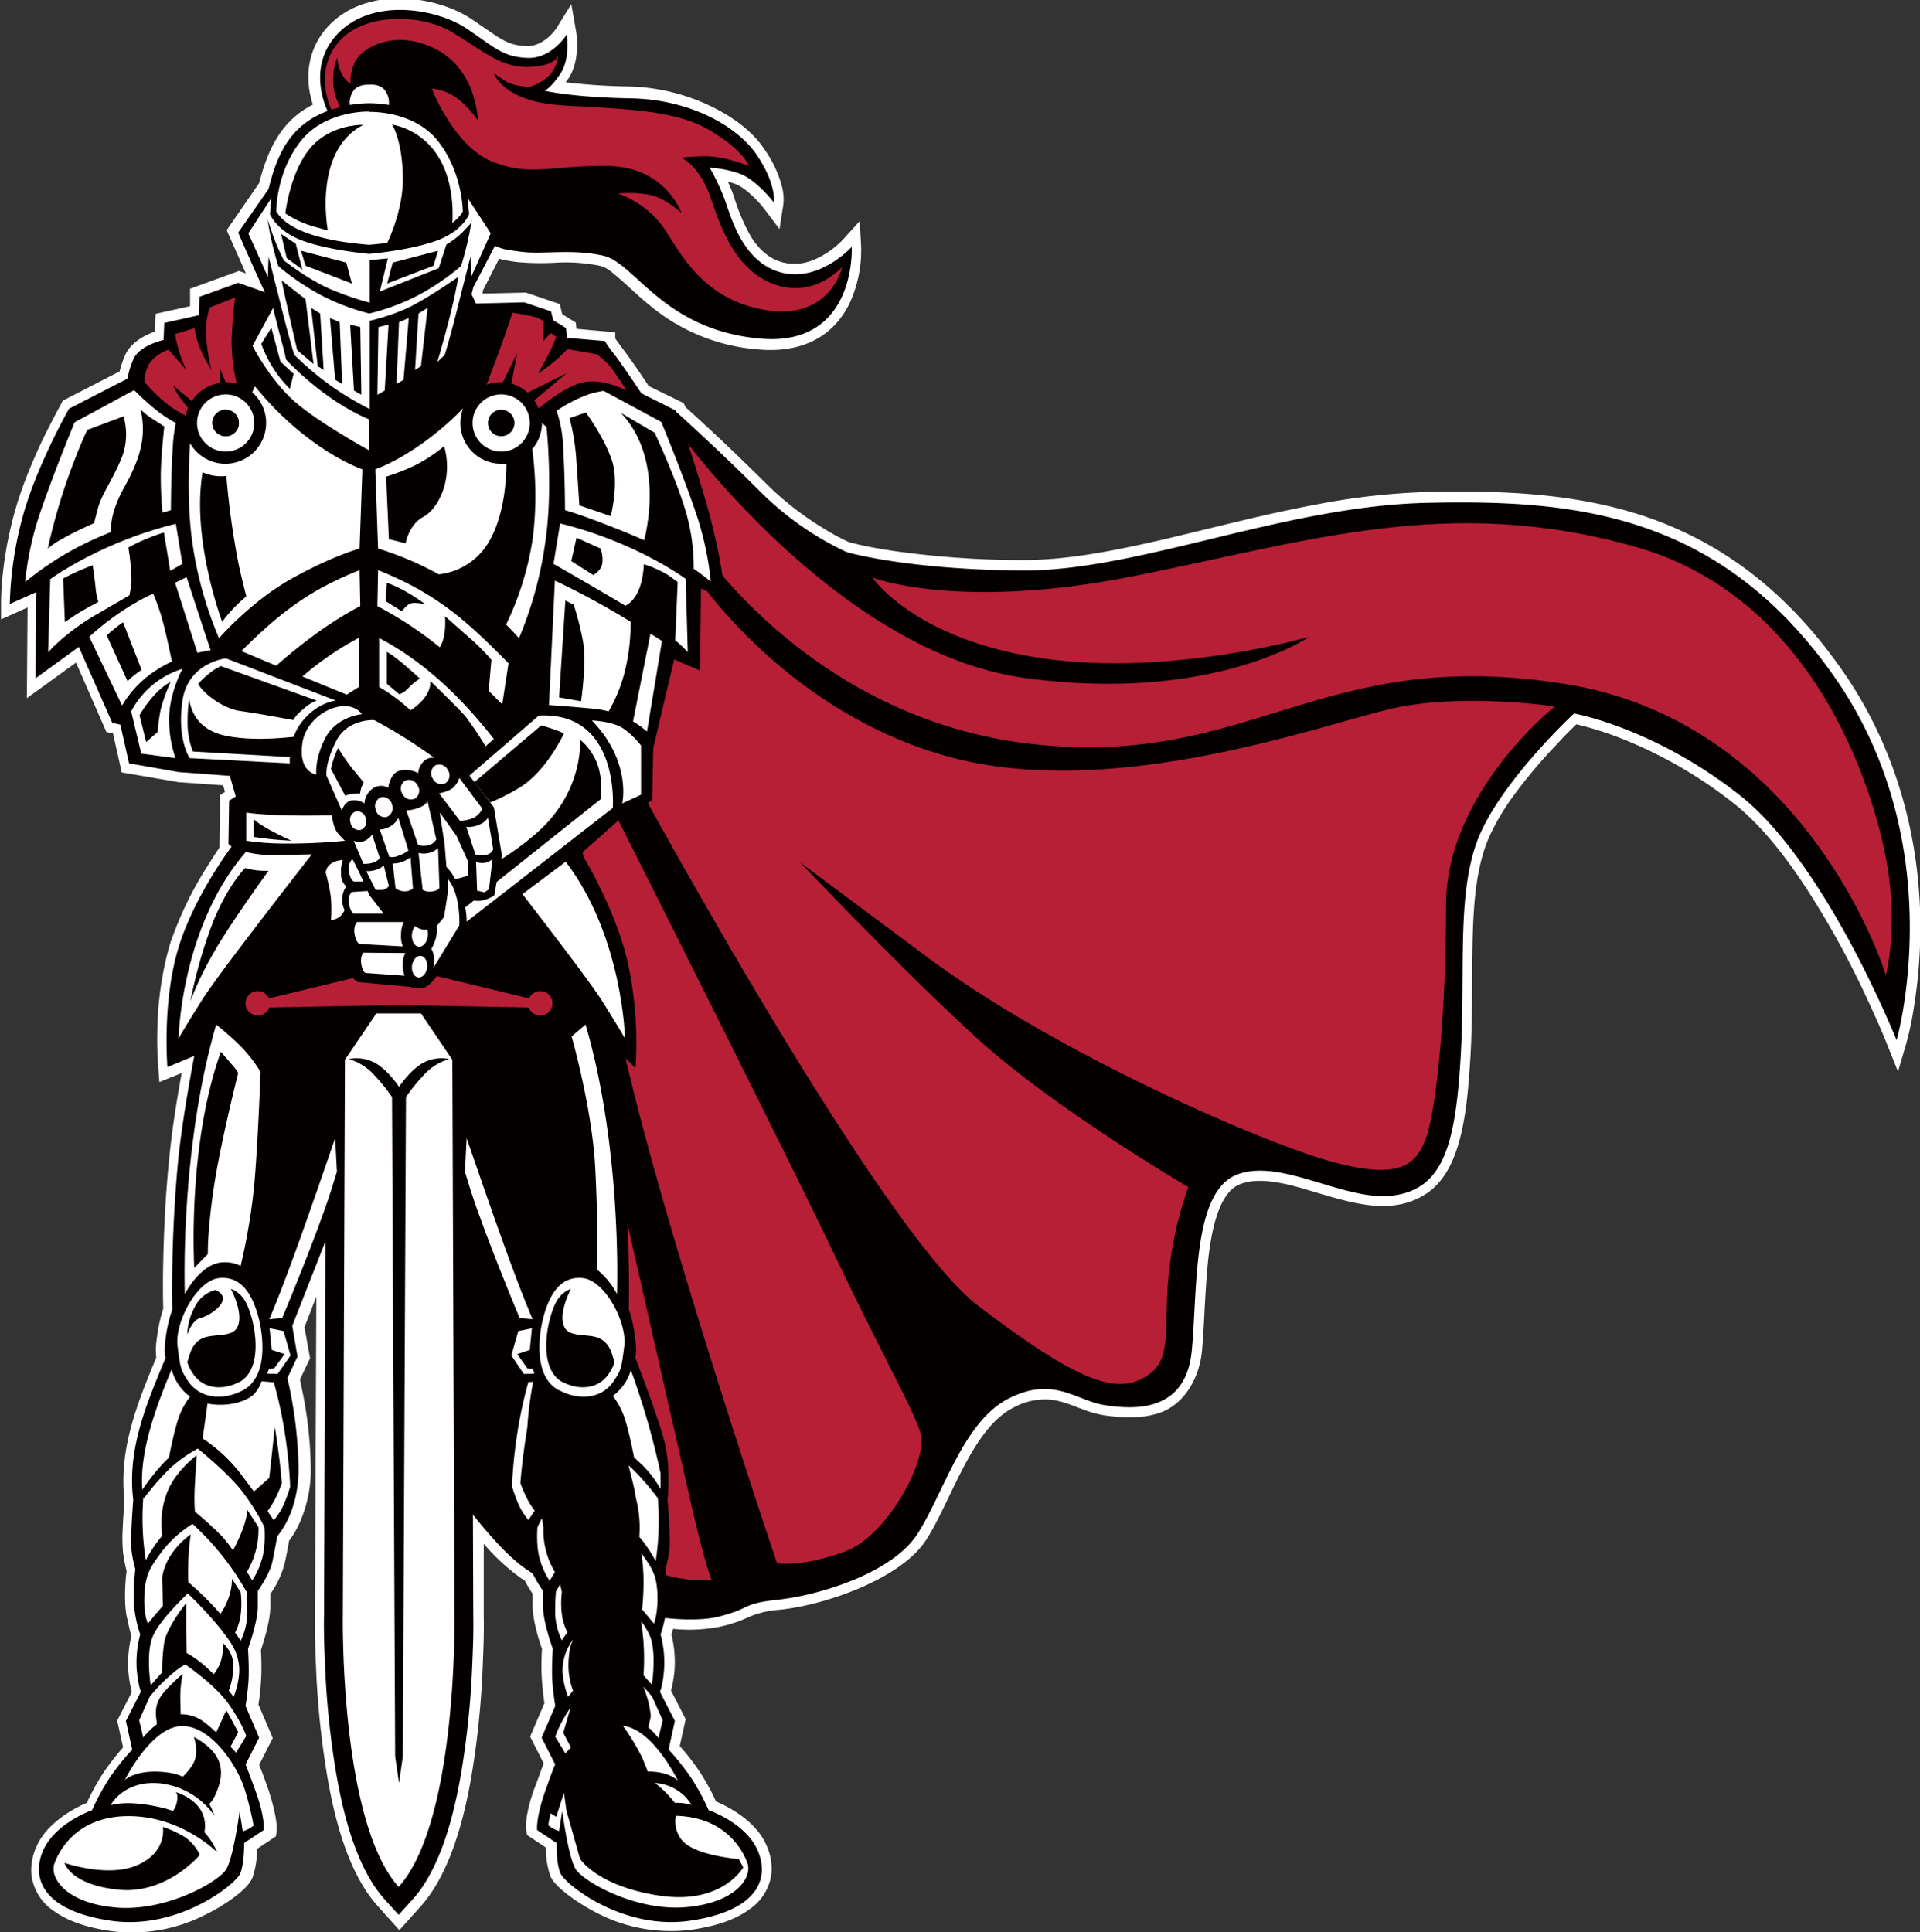 <svg id="Layer_1" data-name="Layer 1" xmlns="http://www.w3.org/2000/svg" viewBox="0 0 550.5 554.1"><rect x="0" y="0" width="550.5" height="554.1" fill="#333333" stroke="none"/><title>Knight246_3c</title><path d="M-137-192.8l12.5-.3,9.7,3.3.7,2.9,3.9,2.4.2,1.8,11.1,1v1.8l2.2,3c2.6,3.4,5,7,7.4,10.6l10,4.9.4.8.2.4c7.9,7.1,15.6,14.5,23.1,21.9a87.4,87.4,0,0,0,16.4,12.8,62.2,62.2,0,0,0,7.4,4l2.9.7c3,.7,6.1,1.2,9.2,1.7a263.9,263.9,0,0,0,37.1,2.7c13.3.1,27.2-2.8,40-5.7,15-3.5,29.9-7.5,45.1-10.3a195.9,195.9,0,0,1,31.1-3.5c21.1-.5,42.3.2,62.5,6.9,24.4,8.2,42.7,23.8,57.2,44.8S275-38.2,275.3-12.6a145.2,145.2,0,0,1-1.9,24.8,88.9,88.9,0,0,1-2.1,9.9l-2.4,8.2-3.2-8c-2-5-4.3-10-6.6-14.9a251.9,251.9,0,0,0-17.1-30.6c-5.5-8.3-12.4-17.3-20.3-23.5a127.8,127.8,0,0,0-32.3-18.6,98.6,98.6,0,0,0-10.3-3.4l-2.4-.6c-1.9,1.8-3.7,3.6-5.4,5.5a144.3,144.3,0,0,0-12.8,15.2,69,69,0,0,0-6.6,11.1c-3.8,8.3-4.6,18.6-4.9,27.6-.4,12,0,24-.7,36-.5,7.8-1.1,16.5-3.2,24.1-1.5,5.5-4,11-8.6,14.5a20.9,20.9,0,0,1-9.8,3.9c-7.1,1-15-1.4-21.8-3.4s-16.2-5.2-22.7-2.6l-1.2.6c-6.9,4.4-8,21-8.5,28.3s-.6,12.8-1.2,19.1S65.2,125.1,57.6,128c-5.1,1.9-10.8,1.6-16.1.9a30.4,30.4,0,0,1-6.2-1.7c-3-1.1-5.9-2.4-9.1-2.8a18.7,18.7,0,0,0-11,2.3c-12,6.1-17.9,27.2-25.1,38.1s-28.5,18.4-41.7,19.8a27.3,27.3,0,0,0-8.3,1.8l-3,1.3a45.6,45.6,0,0,1-5.6,1.7,45.2,45.2,0,0,1-13.8.7l-.3,1-.2.6a32.6,32.6,0,0,1,.9,10.2,34.8,34.8,0,0,1-1,5.9l4.2,8.2-1.7,7.7a69.5,69.5,0,0,1,5.6,7.2,63.1,63.1,0,0,1,4.8,8.7,35.8,35.8,0,0,1,5.2,2.7c4,2.5,7.6,5.8,9.4,10.2a16.1,16.1,0,0,1,1.3,7.6,14.5,14.5,0,0,1-6.3,10.4c-4.7,3.5-11.1,5.1-16.8,5.9a46,46,0,0,1-27.1-4.9c-3.5-1.8-11.6-6.7-13.2-10.5a25.3,25.3,0,0,1-1.3-8.2l-5.4-3.6-.2-1.3c-.5-3.4,1.3-9.4,2.5-12.5s1.6-4.5,2.5-6.7l-3.9-7.7,4.1-9.6a78.1,78.1,0,0,1-.8-8,70.6,70.6,0,0,1,.1-7.6c-1.3-3.6-2.7-8.8-2.7-12.5V180a35,35,0,0,1-2.2-3.7l-1.2-.8a59.6,59.6,0,0,1-10.6-9.8v20.8c.1,4.8-.1,9.6-.3,14.4a250.3,250.3,0,0,1-3.1,30.7c-2.1,12.5-6.1,28.5-14.7,38.1l-6.1,6.8-6.1-6.8c-8.7-9.6-12.6-25.6-14.7-38.1a250.1,250.1,0,0,1-3.1-30.7c-.2-4.8-.4-9.5-.3-14.3l.4-91.8-3.4,8.8,1.6,8.9-2.9,6.1c.5,2.3,1,4.7,1.4,7a117.4,117.4,0,0,1,1.7,18,37.3,37.3,0,0,1-3.2,16.1,26.4,26.4,0,0,1-3,5.1c-.4,2.2-.8,4.4-1.3,6.6a26.9,26.9,0,0,1-4.1,8.7v3.6c0,3.7-1.5,8.8-2.7,12.5a70.7,70.7,0,0,1,.1,7.6,78.1,78.1,0,0,1-.8,8l4.1,9.6-3.9,7.7c.9,2.2,1.7,4.4,2.5,6.7s2.9,9.1,2.5,12.5l-.2,1.3-5.4,3.6a25.3,25.3,0,0,1-1.3,8.2c-1.5,3.9-9.6,8.8-13.2,10.5a46,46,0,0,1-27.1,4.9c-5.7-.8-12.1-2.4-16.8-5.9a14.5,14.5,0,0,1-6.3-10.4,16.1,16.1,0,0,1,1.3-7.6c1.8-4.4,5.5-7.7,9.4-10.2a35.8,35.8,0,0,1,5.2-2.7,63.2,63.2,0,0,1,4.8-8.7,69.4,69.4,0,0,1,5.6-7.2l-1.7-7.7,4.2-8.2a34.8,34.8,0,0,1-1-5.9,32.7,32.7,0,0,1,.9-10.2l-.2-.6c-.5-1.7-.8-3.4-1.2-5.1-.7-3.7-.5-9,0-12.9a42.1,42.1,0,0,1-1-5.2,44.3,44.3,0,0,1-.1-7.3c.1-2.5.3-5.1.5-7.6-1.7-14.8,3.6-27.8,9.1-41.1a21.1,21.1,0,0,1,.2-5.7,43.8,43.8,0,0,1,1.8-8.3c-.1-4.4-.1-8.9,0-13.3.2-9.9.7-19.8,1.7-29.6.8-8.3,2.1-16.5,3.6-24.7l-6.4,2.6-.3-4a99.9,99.9,0,0,1-.3-10.2,97.7,97.7,0,0,1,2.6-21.5l.7-2.7q.5-1.8,1.2-3.6a102.7,102.7,0,0,1,9.3-19c1.3-2,2.6-4.2,4-6.2l.2-15.1,1.4-.9-.5-1.9-12.8-.9-16.3-2.8-2.5-11.2-1.9-.4-8.7-19.9-14.1,10.2.2-26-7.6,3.4v-4.5a81.7,81.7,0,0,1,.5-8.5,107.4,107.4,0,0,1,3.8-19.1c.5-1.8,1.1-3.5,1.7-5.3a159.1,159.1,0,0,1,7.3-16.9c1.3-2.5,2.6-5.1,4-7.6l.4-.8,16.3-8.4a28,28,0,0,1,1.6-4.7c1.4-3.2,5-5.5,8.5-6.7l.2-5.1,9.9-2.2v-5l14-5.1,2,.7-4.8-10.8-.7-1.6,9.3-13.5c2.5-9.8,6.4-17.9,15.4-22.5-2.6-8-1.4-16.6,4.9-23a24,24,0,0,1,8.6-5.5,30.8,30.8,0,0,1,9.4-1.9c7.4-.4,16.3,1.7,22.5,5.8l6.6,4.5a23.3,23.3,0,0,0,4.3,2.4,15.2,15.2,0,0,0,5,.9c3.4.2,6.8-2.5,8.6-5.2l4.2-6.8,1.4,7.9c.7,4.2.2,9.8-2.2,13.4l-.8,1.1a176.6,176.6,0,0,0,18.4,1.2A57.3,57.3,0,0,1-71-246.3c5.7,2.8,11.5,6.9,15,12.3A32.8,32.8,0,0,1-51-223.1a14.4,14.4,0,0,1,.3,4.7l-1.1,7.1-4.3-5.7c-1.9-2.5-5.8-6.5-8.8-7.4l-1.7-.5c.7,1.6,1.4,3.2,1.9,4.8a55.7,55.7,0,0,0,4.5,10.6c2.2,3.7,5.3,6.8,9.6,7.8s8.1-.2,11.6-2.3a25.3,25.3,0,0,0,5.3-4.2l4.9-5.4.4,7.3a36.5,36.5,0,0,1-3,15.6c-5,11-15,15-26.6,13.9a54.9,54.9,0,0,1-31.2-12.8c-3-2.4-5.7-5.1-8.6-7.6s-3.7-3.1-5.6-3.6a50.2,50.2,0,0,0-12-.9,76.4,76.4,0,0,1-11.1-.1,39.4,39.4,0,0,1-5.7-1l-4.7,9.2v.6Z" transform="translate(275.3 277)" style="fill:#fff;fill-rule:evenodd"/><path d="M-177.6,98.8s34,61.2,53.2,74.2,45.2,16.1,55.1,13.6,6.2-3.7,17.3-4.9,32.2-7.4,39.6-18.6S.7,130.8,13.8,124.1s19.2.6,28,1.9,22.9,1.7,24.6-15.6.1-45.4,12.8-50.5,31.2,7.9,45.2,5.9S142,51.6,143.5,26s-1.5-48.6,5.9-64.6S176-72.4,176-72.4s22.9,4,47.6,23.5,44.9,70.2,44.9,70.2S284.4-34.2,251-82.4s-76.1-51.3-117.2-50.4S50.9-113.1,17.5-113.4s-50.1-5.3-50.1-5.3a87.6,87.6,0,0,1-24.9-17.5c-12.1-12.1-23.8-22.6-23.8-22.6l-41.8,12.4-4,65-42.2,70.5Z" transform="translate(275.3 277)" style="fill:#050000;fill-rule:evenodd"/><path d="M-80.9-153.4S-35.4-90,18.4-82.6s81.7-11.8,81.7-11.8S60.5-82.9,23.7-88.2s-48.9-23.2-48.9-23.2,24.4,9.6,74.5-.3,90.5-23.7,144.3-8.5S263.2-45.9,266-27.7s-.6,30.3-.6,30.3-22-72.4-92.2-83.5S83.8-56.8,21-63.6s-95.3-56.3-95.3-56.3Z" transform="translate(275.3 277)" style="fill:#b71f36;fill-rule:evenodd"/><path d="M-76.7-113.1S-51.3-73.5-4-60.2s107.6-9,127.8-13.6,46.7-.6,46.7-.6-31.2,24.7-31.2,56.9-2.9,58.9-5.7,66.7-7.4,12.4-27.5,6.8S27.1,24.7-9.4-2.5L-45.9-29.7S-17.2.6,4.8,20.7,65.4,63.4,65.4,63.4a107.5,107.5,0,0,0-5.9,28.5c-.9,15.5.9,22-7.1,26.3S33.9,119.4,5.1,97.4-95.7-57.9-95.7-57.9l-8.4,4S-50.6,52.3-36,82.9s22.6,44.2,24.7,51.3-9.3,29.1-21.7,33.7-19.5,3.4-19.5,3.4S-81.8,84.7-94.5,32.5s-16.7-84.1-16.7-84.1l-6.5,27.2s37.1,163.6,40.8,179.7,5.6,20.7,5.6,20.7-7.1,1.2-17.6-2.8a45.6,45.6,0,0,1-16.7-11.1l-7.7-80.7L-145.8-35.9s42.2-67.9,69.1-77.2" transform="translate(275.3 277)" style="fill:#b71f36;fill-rule:evenodd"/><path d="M-183.2-187.5l-23.8-8.4-11.1,4-.2,5.3-9.9,2.2-.2,4.9s-7,1.5-8.7,5.6-1.5,5.4-1.5,5.4l-16.9,8.7s-8.6,15.1-12.8,29.2a105.2,105.2,0,0,0-4.2,26.8l7.6-3.4-.2,24.7,12.4-9,9.6,21.8,2.3.5,2.5,11.1,14.2,2.5,14.7,1.1,1.7,5.9-1.9,1.2-.2,12.4.9.8s-11.1,14.6-15.5,29.9-2.9,33.3-2.9,33.3l7.7-3.2c-1.6,8.5-3.5,19.4-4.6,29.7a396,396,0,0,0-1.7,43,40.5,40.5,0,0,0-1.9,8.2c-.6,4.9,0,5.6,0,5.6-5.4,13.1-11.1,26.1-9.3,40.8,0,0-.9,11.1-.5,14.5a37.5,37.5,0,0,0,1.1,5.4s-1,7.8-.1,12.6a34.6,34.6,0,0,0,1.5,6.1,30.8,30.8,0,0,0-1,10.1c.5,5,1.2,6.3,1.2,6.3l-4.3,8.4,1.8,8.2a75.7,75.7,0,0,0-6.4,8,69.3,69.3,0,0,0-5.1,9.4s-10.7,3.7-14.1,11.7.2,17.2,19.5,20,35.9-10.5,37.1-13.6,1.1-8.7,1.1-8.7l5.6-3.7s.5-3.4-2.3-11.1-2.9-7.7-2.9-7.7l3.9-7.7-3.9-9.1s.8-4.9.9-8.5-.2-7.9-.2-7.9,2.8-7.6,2.8-12.1v-4.5s3.4-4.6,4.2-8.4,1.4-7.3,1.4-7.3,6.3-6.7,6.1-19.9a123,123,0,0,0-3.2-25.4l2.9-6.2-1.5-8.8,9.5-24.2-.4,107.5c-.1,4.6.1,9.4.3,14.1a248,248,0,0,0,3.1,30.4c2,11.8,5.8,27.6,14,36.7l4,4.4,4-4.4c8.2-9.1,12-24.8,14-36.7a248.1,248.1,0,0,0,3.1-30.4c.2-4.7.4-9.5.3-14.2l-.4-109.9,10.4,26.6L-131,112l2.9,6.2a123,123,0,0,0-3.2,25.4c-.2,13.1,6.1,19.9,6.1,19.9s.6,3.6,1.4,7.3,4.2,8.4,4.2,8.4v4.5c0,4.5,2.8,12.1,2.8,12.1s-.3,4.3-.2,7.9.9,8.5.9,8.5l-3.9,9.1,3.9,7.7s-.2,0-2.9,7.7-2.3,11.1-2.3,11.1l5.6,3.7s-.2,5.6,1.1,8.7,17.8,16.4,37.1,13.6,22.9-11.9,19.5-20-14.1-11.7-14.1-11.7a69.3,69.3,0,0,0-5.1-9.4,75.7,75.7,0,0,0-6.4-8l1.8-8.2-4.3-8.4s.8-1.3,1.2-6.3a30.8,30.8,0,0,0-1-10.1,34.7,34.7,0,0,0,1.5-6.1c.9-4.7-.1-12.6-.1-12.6a37.4,37.4,0,0,0,1.1-5.4c.5-3.4-.5-14.5-.5-14.5s1.1-9.6-1.1-17.5-8.2-23.4-8.2-23.4.6-.7,0-5.6A40.5,40.5,0,0,0-95,98.5a395.9,395.9,0,0,0-1.7-43c-1.3-12.9-3.9-26.8-5.8-35.5l9.4,9.3A107.9,107.9,0,0,0-95.1,0c-3.4-16.1-13.5-32.3-13.5-32.3l10.7-9.5,9.6-5.7.3-15,6-25.4,7.4,3.2.3-23.5,6.8,2.5s-.3-10.5-6.2-30.2-7.9-23.4-7.9-23.4l-9.8-4.9s-4.9-7.4-7.7-11.1a39.2,39.2,0,0,1-2.8-3.9l-10.8-.9-.3-2.8-3.7-2.3-.6-2.5-7.7-2.6-25.2.6Z" transform="translate(275.3 277)" style="fill:#050000;fill-rule:evenodd"/><path d="M-167.1-103.2l.2-10.3c16.5,6.6,25,14.1,37.4,26.7L-131.3-75l-3.9-3.9.8-8.9a59.5,59.5,0,0,0-5.6-5.7c-3.6-3.2-7.7-6.8-7.7-6.8.3,4.9-.6,7.5-1.5,8.9a109.7,109.7,0,0,0-17.9-11.8m17.6-9.1a91.9,91.9,0,0,0-17.4-7.4l-.8-22.7s12-4,25.2-17.5a11.7,11.7,0,0,0-.8,4.2A11.7,11.7,0,0,0-131.6-144h1.5c0,4.4-.6,15.6-5.6,23.3A19,19,0,0,1-149.5-112.3Zm29.6-43.4,1.3,1.2s2,18.3-.5,34A109.2,109.2,0,0,1-126.5-94s-1.4-1.6-3.7-3.9a85.6,85.6,0,0,0,7.7-25.1,99.8,99.8,0,0,0-.2-25.2,11.6,11.6,0,0,0,2.8-7.5Zm-46.7,61.6V-80a51.4,51.4,0,0,1,9,6.7c2.2-1.4,5.9-4.5,5.7-8.4,0,0,7.7,7.4,10.1,10.2a86.4,86.4,0,0,1,5.7,8.5l2.4-2.1C-138.5-71.1-149.8-85.3-166.7-94.1Z" transform="translate(275.3 277)" style="fill:#fff;fill-rule:evenodd"/><path d="M-172-103.2l-.2-10.3c-14.9,5.9-23.3,12.7-33.9,23.2l10,4.2c7.5-6.6,15.8-12.8,24.1-17.1m-31-61.3a11.6,11.6,0,0,1,4,8.8A11.7,11.7,0,0,1-210.6-144a11.7,11.7,0,0,1-10.2-5.9c-.4,6.4-.9,18.5.8,29.5A109.2,109.2,0,0,0-212.5-94s9.1-10.5,20.7-17,19.6-8.7,19.6-8.7l.8-22.7s-15.6-5.2-30.8-23.8Zm30.6,70.4V-80l-3.5,2.2L-188.6-83A86.1,86.1,0,0,1-172.4-94.1Z" transform="translate(275.3 277)" style="fill:#fff;fill-rule:evenodd"/><path d="M-236.9-165.1l-17,9.2s-5.6,13.5-9.6,25.1a88.5,88.5,0,0,0-4.6,20.7,89.5,89.5,0,0,1,22.6-13.5l2.1-.9c-.2-1.8,0-6.1,3.9-13.1,5.4-9.6,5.9-15.7,4.5-22a18.2,18.2,0,0,0,3.1,2.5l3.7,2.4s-1,9-1,14.2.3,8.5.5,10.5l2.4-.7s0-9,.5-17.5a48.6,48.6,0,0,1,.9-7.5,40.3,40.3,0,0,1-5.5-3.6,77.3,77.3,0,0,1-6.4-5.8" transform="translate(275.3 277)" style="fill:#fff;fill-rule:evenodd"/><path d="M-224.9-126.9l1.9,11.6-3.5,2-1.8-11a55.5,55.5,0,0,0-10.2,4.3,63.9,63.9,0,0,1,.9,9.4,26.8,26.8,0,0,1-.6,4.3L-249-100c-8.7,5.4-12.5,10.1-12.5,10.1l.6-21s14.1-10.5,36-15.9" transform="translate(275.3 277)" style="fill:#fff;fill-rule:evenodd"/><path d="M-102.2-164.9l16.5,8.9s5.6,13.5,9.6,25.1a88.5,88.5,0,0,1,4.6,20.7s-1.7-1.5-4.9-3.7A56.7,56.7,0,0,0-78-127.8c-2.2-9.3-9.6-25.1-9.6-25.1l-9.7-5.7c11.5,12.1,8.1,31,6.7,36.5l-3.5-1.5c-13.8-5.7-19.2-7.1-19.2-7.1s0-9-.5-17.5a37.7,37.7,0,0,0-1.9-11,40.9,40.9,0,0,1,9.4-4.8,29.3,29.3,0,0,1,4-.9" transform="translate(275.3 277)" style="fill:#fff;fill-rule:evenodd"/><path d="M-114.7-126.9l-1.9,11.6s11.6,6.6,20.6,12c2-1,4.9-3.9,5.3-11.9a31.2,31.2,0,0,1,7.1,3.2l2.6,1.9-.7,16.7A35,35,0,0,1-78.1-90l-.6-21s-14.1-10.5-36-15.9" transform="translate(275.3 277)" style="fill:#fff;fill-rule:evenodd"/><path d="M-207.4-166.9a53.6,53.6,0,0,1-1.5-12.5c.2-6.1,1-12.3,1-12.3l-7.3,2.9a23.1,23.1,0,0,0-.9,9.4,56.7,56.7,0,0,0,1.4,8.4,34.4,34.4,0,0,1-3.3-6.3,21.8,21.8,0,0,1-1.5-5.6l-5.6,1.7a40.4,40.4,0,0,0,2,7.5,24.5,24.5,0,0,0,1.4,3l-5.3-6a11.6,11.6,0,0,0-4.9,3.2c-2,2.3-2,6-2,6a52.4,52.4,0,0,0,6.3,6.2,30.9,30.9,0,0,0,5.6,3.5,11.6,11.6,0,0,1,.6-2.2l-2.1-2.7a16.7,16.7,0,0,1-2.1-3.7l5.3,4.4a11.7,11.7,0,0,1,8.1-5.2v-4.1l1.6,3.9h.1a11.7,11.7,0,0,1,3.2.4" transform="translate(275.3 277)" style="fill:#b71f36;fill-rule:evenodd"/><path d="M-135.8-166.6c.6-1.7,4-10.6,5.3-14.4s2.1-6.3,2.1-6.3a44.4,44.4,0,0,1,6.4,1.2,7.5,7.5,0,0,1,2.6,1.3l-.2,5.7,2.2-2.4,1.6,1.1a47.9,47.9,0,0,1-2.9,6.3l-2.3,4.2a53.4,53.4,0,0,0,6-4.6l2.4-2.4,8.4,1.5a19.6,19.6,0,0,1,5.3,5.5c2.8,4,3.2,4.9,3.2,4.9s-5.3-2.9-10.7-2.6-12,5.8-14.5,7.7a11.6,11.6,0,0,0-1.2-2.3l9.3-7.8-11.2,5.6a11.7,11.7,0,0,0-4.7-2.6l1.7-8.8-4.1,8.4h-.8a11.7,11.7,0,0,0-4.2.8" transform="translate(275.3 277)" style="fill:#b71f36;fill-rule:evenodd"/><path d="M-210.6-159.5a3.8,3.8,0,0,1,3.8,3.8,3.8,3.8,0,0,1-3.8,3.8,3.8,3.8,0,0,1-3.8-3.8,3.8,3.8,0,0,1,3.8-3.8m0-4.4a8.2,8.2,0,0,1,8.2,8.2,8.2,8.2,0,0,1-8.2,8.2,8.2,8.2,0,0,1-8.2-8.2A8.2,8.2,0,0,1-210.6-163.9Z" transform="translate(275.3 277)" style="fill:#fff;fill-rule:evenodd"/><path d="M-131.6-159.5a3.8,3.8,0,0,1,3.8,3.8,3.8,3.8,0,0,1-3.8,3.8,3.8,3.8,0,0,1-3.8-3.8,3.8,3.8,0,0,1,3.8-3.8m0-4.4a8.2,8.2,0,0,1,8.2,8.2,8.2,8.2,0,0,1-8.2,8.2,8.2,8.2,0,0,1-8.2-8.2A8.2,8.2,0,0,1-131.6-163.9Z" transform="translate(275.3 277)" style="fill:#fff;fill-rule:evenodd"/><path d="M-225.1-109.9l3.3-1.6,5.3,16.2c1.2,3.6,1.6,4.8,1.6,4.8a33.8,33.8,0,0,0-3.8.7Zm-24.6,15.5a77.1,77.1,0,0,1,15.3-10.9l3-1.5a63,63,0,0,1,2.7,7.7c1,3.7,2.3,9.9,2.7,11.8a35.4,35.4,0,0,0-3.9,2.1,30.8,30.8,0,0,0-10.4,10.5Z" transform="translate(275.3 277)" style="fill:#fff;fill-rule:evenodd"/><path d="M-223-85.2s-3.7,6.9-3.8,13.9A34,34,0,0,0-225-59.6l-9.8-1.3-2.9-12.1A24.9,24.9,0,0,1-223-85.2" transform="translate(275.3 277)" style="fill:#fff;fill-rule:evenodd"/><path d="M-221-59.6l28.8,1.5a14.6,14.6,0,0,1,0-1.8L-220-61.5a22.6,22.6,0,0,1-1.5-7.2,50.1,50.1,0,0,1,.4-7.8c.9,4.9,3.6,9.2,11.1,10.6s15.6.5,18.9.2a15.4,15.4,0,0,1,2.6-4.6c4.3-5.3,9.5-5.8,9.5-5.8l-31.5-12.1s-10.9,1.1-12.5,12.2,2.1,16.4,2.1,16.4" transform="translate(275.3 277)" style="fill:#fff;fill-rule:evenodd"/><path d="M-171.5-72.2s-7.3.6-10.5,6.8-2.6,10.5-2.6,10.5-5.3-.6-4-9.1,12.8-13.8,17.1-8.2" transform="translate(275.3 277)" style="fill:#fff;fill-rule:evenodd"/><path d="M-178.3-62.4a65.1,65.1,0,0,0,4.1,5.9l3.2,3.9a7.4,7.4,0,0,0-.9,2.2l-.2,1a16,16,0,0,0-2.6.1,7.4,7.4,0,0,0-1.6.5l-4.1-7.7a25.5,25.5,0,0,1,2-5.9m10.4-8.1s-7.6-.5-10.9,6-2.8,9.9-2.8,9.9l4.4,10s.9-2.9,3.2-2.9a5.1,5.1,0,0,1,3.3.9,5.5,5.5,0,0,1,2.4-4.3,4.1,4.1,0,0,1,4.4-.2s.5-4.2,3.3-4.9a7.5,7.5,0,0,1,5.3.7,5.3,5.3,0,0,1,1.7-3.5,3.7,3.7,0,0,1,2.9-.9A147.2,147.2,0,0,0-168-70.5Z" transform="translate(275.3 277)" style="fill:#fff;fill-rule:evenodd"/><path d="M-173.3-44.3a2.5,2.5,0,0,1,2.9,2.1,2.5,2.5,0,0,1-1.5,3.2,2.5,2.5,0,0,1-2.9-2.1,2.5,2.5,0,0,1,1.5-3.2" transform="translate(275.3 277)" style="fill:#fff;fill-rule:evenodd"/><path d="M-166-48.4a2.7,2.7,0,0,1,3.1,2.2,2.7,2.7,0,0,1-1.6,3.5,2.7,2.7,0,0,1-3.1-2.2,2.7,2.7,0,0,1,1.6-3.5" transform="translate(275.3 277)" style="fill:#fff;fill-rule:evenodd"/><path d="M-159.2-53.1a2.7,2.7,0,0,1,3.6,1.3,2.7,2.7,0,0,1-.7,3.8,2.7,2.7,0,0,1-3.6-1.3,2.7,2.7,0,0,1,.7-3.8" transform="translate(275.3 277)" style="fill:#fff;fill-rule:evenodd"/><path d="M-150.5-57.5a2.7,2.7,0,0,1,3.6,1.3,2.7,2.7,0,0,1-.7,3.8,2.7,2.7,0,0,1-3.6-1.3,2.7,2.7,0,0,1,.7-3.8" transform="translate(275.3 277)" style="fill:#fff;fill-rule:evenodd"/><path d="M-173.9-35.9a4.3,4.3,0,0,0,3.2,0,4.9,4.9,0,0,0,2.1-1.8l2.2,6.8a4.2,4.2,0,0,1-2,1.3,8.3,8.3,0,0,1-2.7.3Z" transform="translate(275.3 277)" style="fill:#fff;fill-rule:evenodd"/><path d="M-170.3-27.2a7.9,7.9,0,0,0,3.2-.5,3.8,3.8,0,0,0,1.8-1.2l1.5,6a2.9,2.9,0,0,1-2,1.1h-1.8Z" transform="translate(275.3 277)" style="fill:#fff;fill-rule:evenodd"/><path d="M-166.4-39.1a6.4,6.4,0,0,0,3.4-1.2,5,5,0,0,0,1.9-2.2l2.9,9.4a10.1,10.1,0,0,1-2.9,1.5,4.2,4.2,0,0,1-2.6.3Z" transform="translate(275.3 277)" style="fill:#fff;fill-rule:evenodd"/><path d="M-162.7-29.4a6.9,6.9,0,0,0,2.8-.5,6.5,6.5,0,0,0,2.3-1.3l.7,9a3.6,3.6,0,0,1-2.4.8,4.2,4.2,0,0,1-2.6-.9Z" transform="translate(275.3 277)" style="fill:#fff;fill-rule:evenodd"/><path d="M-158.9-44.6a10.8,10.8,0,0,0,4-.9,4.4,4.4,0,0,0,2.2-1.7l2.5,10.9a3.8,3.8,0,0,1-2.7,1.8,8,8,0,0,1-2.5-.1s-3.4-10-3.4-10" transform="translate(275.3 277)" style="fill:#fff;fill-rule:evenodd"/><path d="M-155.3-32.4a6.7,6.7,0,0,0,3,0,6,6,0,0,0,2.6-1.4l.4,11.4s-.2.7-1.9,1a4.4,4.4,0,0,1-2.9-.4Z" transform="translate(275.3 277)" style="fill:#fff;fill-rule:evenodd"/><path d="M-149.4-49.5s2.9-.5,4.1-1.7a6.5,6.5,0,0,0,1.7-2.7l6.6,8.8a5.9,5.9,0,0,1-2.6,2.7,12.7,12.7,0,0,1-3.8.8Z" transform="translate(275.3 277)" style="fill:#fff;fill-rule:evenodd"/><path d="M-141.6-39.9a7.1,7.1,0,0,0,3.9-.7,5,5,0,0,0,2.3-1.9l1.5,9s-.3,1.4-2.3,1.7S-139-32-139-32Z" transform="translate(275.3 277)" style="fill:#fff;fill-rule:evenodd"/><path d="M-138.8-29.8a5.8,5.8,0,0,0,2.7.2,3.8,3.8,0,0,0,2-1.1l-1,8.7-1.3.9-2.1-.5Z" transform="translate(275.3 277)" style="fill:#fff;fill-rule:evenodd"/><path d="M-88.8-95.3l3.3,2.1-4.3,26a22.6,22.6,0,0,0-4-2.9Zm-27.4-15.2s8.7,4,18.6,9.9l3.1,1.9a57,57,0,0,1-1.7,14.4A44.3,44.3,0,0,1-100.8-73a25.7,25.7,0,0,0-3.8-.7c-9.1-.9-13.3-1.1-13.3-1.1Z" transform="translate(275.3 277)" style="fill:#fff;fill-rule:evenodd"/><path d="M-141.2-25.8v-4.4l-3.2-7.1-4.8-6.7,1.4,9.3.5,6.3a13.2,13.2,0,0,1,2.5,3.5,26.8,26.8,0,0,0,3.6-1m20.5-46-20,17.3,7,9.1,2.3,13.8-.2,1.1a76.8,76.8,0,0,0,9.8-7.2c14.1-12.1,12.8-27.1,12.8-27.1a16.4,16.4,0,0,1,5.3,8,22.2,22.2,0,0,1,.6,9.1l-29.8,23.7-.7,3.9s-2.9,1.9-5.3,1.5h-.6l-2.4,1.9a22.4,22.4,0,0,1,.4,4.1l41.9-32.6S-97.5-72.9-120.7-71.8Z" transform="translate(275.3 277)" style="fill:#fff;fill-rule:evenodd"/><path d="M-105.6-70.4s5.9.2,9,2.3a23.9,23.9,0,0,1,5.1,4.9v14.1l-5.4,2.5s2.8-11.9-8.7-23.8" transform="translate(275.3 277)" style="fill:#fff;fill-rule:evenodd"/><path d="M-180.2-43.2s.5,3.5,1.6,4.9a22.8,22.8,0,0,0,2.2,2.4,166.6,166.6,0,0,1-17.8.8,77.3,77.3,0,0,1-10.5-.8V-44s5.9,1.2,24.6.8" transform="translate(275.3 277)" style="fill:#fff;fill-rule:evenodd"/><path d="M-159.5-12.6a7.1,7.1,0,0,0-.8,3.5,7.6,7.6,0,0,0,.5,3.5l-12.4-.7s-.9-.2-1.4-2.7.7-3.6.7-3.6Z" transform="translate(275.3 277)" style="fill:#fff;fill-rule:evenodd"/><path d="M-165.3-15h-8.5s-.9-.2-1.4-2.6a4,4,0,0,1,.7-3.6l4.6-.3.5,1.2Z" transform="translate(275.3 277)" style="fill:#fff;fill-rule:evenodd"/><path d="M-171.1-24.2h-2.7s-.9-.2-1.4-2.6a4,4,0,0,1,.7-3.6h.4l1.9,3.8Z" transform="translate(275.3 277)" style="fill:#fff;fill-rule:evenodd"/><path d="M-159.1-3.7a6.8,6.8,0,0,0-.7,3.2,7.4,7.4,0,0,0,.5,3.3L-170.5,2s-.8-.2-1.2-2.5.6-3.3.6-3.3Z" transform="translate(275.3 277)" style="fill:#fff;fill-rule:evenodd"/><path d="M-177-30.4a9.9,9.9,0,0,0-.5,4,4.5,4.5,0,0,0,1.5,3.6,6.6,6.6,0,0,0-1.2,3.8,7.3,7.3,0,0,0,.7,3,6.4,6.4,0,0,1-1.5,2,6,6,0,0,1-2.4.9,38.5,38.5,0,0,0-.1-7.1c-.4-2.9-1.4-6.5-1.4-6.5s-.1-3.2,4.8-3.7" transform="translate(275.3 277)" style="fill:#fff;fill-rule:evenodd"/><path d="M-152.8-10.5a4.6,4.6,0,0,1,.2,1.6c-.1,1.9-1.3,3.4-2.5,3.4s-2.2-1.5-2.1-3.4a4.5,4.5,0,0,1,.9-2.5,6.9,6.9,0,0,0,1.8.9,3.5,3.5,0,0,0,1.8,0" transform="translate(275.3 277)" style="fill:#fff;fill-rule:evenodd"/><path d="M-154.8-2.9c1.2,0,2.1,1.4,2,3.1s-1.2,3.1-2.4,3.1-2.1-1.4-2-3.1,1.2-3.1,2.4-3.1" transform="translate(275.3 277)" style="fill:#fff;fill-rule:evenodd"/><path d="M-146.9-25.1V-21l-1.1,7-2.1,2.6a8.2,8.2,0,0,1-.2,3.3,13.1,13.1,0,0,1-1.3,3.2,6.7,6.7,0,0,1,.7,2.2A10.1,10.1,0,0,1-151,.5l7.4-12.1s.5-9-3.4-13.5" transform="translate(275.3 277)" style="fill:#fff;fill-rule:evenodd"/><path d="M-204.9-32.7a33.4,33.4,0,0,0,8.7.9l10.3-.2S-212.1,1.5-217,9.2s-7.1,11.6-7.1,11.6.6-31.9,19.3-53.5" transform="translate(275.3 277)" style="fill:#fff;fill-rule:evenodd"/><path d="M-125.5-20.6c8.1,10.5,19.2,25,22.3,29.8,4.9,7.7,7.1,11.6,7.1,11.6s-.6-29.2-17-50.7Z" transform="translate(275.3 277)" style="fill:#fff;fill-rule:evenodd"/><path d="M-213.3,16.8s6,4.8,8.8,8.2a38.8,38.8,0,0,1,3.9,5.4s-.8,22-1.9,33.3a180,180,0,0,1-3.8,22.3,10.2,10.2,0,0,0-5.4-1c-4.1.3-8.1,4.4-10.6,9.1-.1-2.9-1.2-42.3,9-77.3" transform="translate(275.3 277)" style="fill:#fff;fill-rule:evenodd"/><path d="M-179.2,49.4c-2.9,8.4-7.3,21.2-10.7,30.6-5.4,15-8.2,21.3-8.2,21.3l3.7-.3s9.6-22.9,13.9-36.2l1.8-5.8Z" transform="translate(275.3 277)" style="fill:#fff;fill-rule:evenodd"/><polygon points="77.3 380.9 77.9 387.1 81.6 388.3 78.6 392.4 77.1 392.6 76.6 393.9 79.6 394 83.3 388.7 81.3 381.7 77.3 380.9" style="fill:#fff;fill-rule:evenodd"/><path d="M-206.8,119.4c6.3-3.3,5-13.6,3.7-18.3s-2.7-7.2-6-8.5c1.3,2.6,3.4,7.7,1.9,10.9s-7,1.8-10.1,3.3-3.5,4.5-4.3,6.8a12.1,12.1,0,0,0,1.5,3.1c2.9,4.7,8.7,5.1,13.4,2.6m1,2.4c7.5-3.9,5.9-16.2,4.3-21.7s-4.5-11.1-11-10.5-12.8,12.8-12,19.4,1,7,2.8,9.8C-218.2,124.2-211.3,124.7-205.7,121.7Z" transform="translate(275.3 277)" style="fill:#fff;fill-rule:evenodd"/><path d="M-215.8,125.5c6.5,1.2,11.6-1,13.2-2.6a10,10,0,0,0,2.3-3.8l3.5.3a123.8,123.8,0,0,1,3.3,15.5,135.5,135.5,0,0,1,1.4,14.4,39.7,39.7,0,0,1-2.3,6.1,23.2,23.2,0,0,1-2.4,3.6l-1.8-2.7a25.2,25.2,0,0,0,1.9-2.9,43.5,43.5,0,0,0,2.2-5s-.1-1.5-.5-5.3-1.5-10.9-1.5-10.9l-1.6,14.6-4.4,3.9-3.9-5.2a44.5,44.5,0,0,0-10.8-10Zm-10.3-9.9a13.9,13.9,0,0,0,5.3,7.9,21.6,21.6,0,0,0-3,5.3c-1.2,3-2.6,9.7-3.1,12.3-.6.5.8-.9-1.6,1.5a65.2,65.2,0,0,0-6,7.6C-235.4,138.8-230,125.1-226.1,115.7Z" transform="translate(275.3 277)" style="fill:#fff;fill-rule:evenodd"/><path d="M-234,152.6a74.2,74.2,0,0,1,7.4-8.5,40.7,40.7,0,0,1,8-5.7s8.4,6.7,12.6,12.1a61,61,0,0,1,6.5,10.4s.5,5.6-.8,9.5a20.8,20.8,0,0,1-2.7,5.8l-1.5-2.5a22.9,22.9,0,0,0,2.5-5.9,23.3,23.3,0,0,0,.8-6.9l-3.2-4.9c-.2,3.9-2.8,9.2-4.1,11.6a36.7,36.7,0,0,0-3.3-4.2,98.1,98.1,0,0,0-7.6-6.9h0c-.1-1.1-.2-3.5-.1-6.1s.6-10.1.6-10.1-5.9,4.4-8.3,10.2-1.8,10.7-1.6,12.9l-.5.6a39.1,39.1,0,0,0-4.2,6.4,77,77,0,0,1-.7-18.1" transform="translate(275.3 277)" style="fill:#fff;fill-rule:evenodd"/><path d="M-220.1,160a33.4,33.4,0,0,0-8.7,7.8c-3.5,4.7-4.8,6.7-5.1,12.4s1,8.4,1,8.4,1.9-2.4,4.3-5.1l-.2-8s.3-6.7,8.2-12.5a66,66,0,0,0-.7,7.5c-.1,2.8-.1,4.9,0,6.2a85.8,85.8,0,0,1,9.2,9.1c.8-1.1,3.4-5.3,3.3-10.1l2.5,3.9a26.5,26.5,0,0,1-.1,7.2,16.5,16.5,0,0,1-1.5,4.4,26.2,26.2,0,0,1,1.6,2.3,19.5,19.5,0,0,0,1.9-7.2c.1-3.6-.2-6.8-.2-6.8A77.8,77.8,0,0,0-220.1,160" transform="translate(275.3 277)" style="fill:#fff;fill-rule:evenodd"/><path d="M-221.6,179.8a119.3,119.3,0,0,1,9.4,10.1c3.3,4.3,4.8,6.3,5.4,10.4s-1.5,9.3-1.5,9.3l-1.4-1.8a20.5,20.5,0,0,0,1.3-7.9,9,9,0,0,0-3.1-5.8,11.9,11.9,0,0,1-2.5,9l-1.4-1.3a30.3,30.3,0,0,0-6.4-4.8h0v-1.9c-.2-3-.1-12.4-.1-12.4-2.6,3.2-5.7,8-6.3,11.2a55.1,55.1,0,0,0-.6,8.7l-.6.6-2.7,3.1s-1.4-8.9.5-13.8,10.1-12.5,10.1-12.5" transform="translate(275.3 277)" style="fill:#fff;fill-rule:evenodd"/><path d="M-234.2,221.4l-1.2-5.1,3-6.7a46.4,46.4,0,0,1,6.2-6.4,23.4,23.4,0,0,1,4-2.9s8.6,5.8,12.5,11.4,5,9.1,5,9.1l-2.9,4.8-1.6-1.7,2.2-4.2-3.4-6.3-2.9,6.4a35.2,35.2,0,0,0-3.5-3,10.6,10.6,0,0,0-6.7-2.2c0-.9-.1-3-.1-5.3a32.4,32.4,0,0,1,.7-6.3s-5.6,4.7-6.9,7.5-.7,5.1-.5,6.9a25.7,25.7,0,0,0-4,3.9" transform="translate(275.3 277)" style="fill:#fff;fill-rule:evenodd"/><path d="M-228.6,246.9a29.8,29.8,0,0,1,6.3,2.9,13.1,13.1,0,0,1,4.3,5.1s-9.4,11.4-23.3,10-15.5-7.7-15.5-7.7,12.5,4.4,21,.6,7.2-10.8,7.2-10.8m-11-13.4s7.3-14.9,15.9-15.6,16.7,11.5,18.7,18.6a87.2,87.2,0,0,1,2.4,9.9,7.5,7.5,0,0,1-1.9,1.2l-1.2.5-.9-5.8s-1.7,13-3.8,16.6-17.3,12.3-31.8,11-18.9-8.7-17.5-12.6,6.7-13.8,21.7-13.6,25,10.4,25,10.4a20.3,20.3,0,0,0-3.7-5.8c.5-2.3.7-8.4-8.2-11.5,0,0,.8.6.3,2.9a5.9,5.9,0,0,1-1.1,2.5l-1.9-.6c-11.1-2.9-16-1-16-1s3.7-7.3,14.2-6.3a22,22,0,0,1,15.6,9.3,20.1,20.1,0,0,0-1.5-3.4c.6-.5,1.8-2,2.9-5.7,1.5-5.4-.5-9.8-7.3-13.5,0,0,1.7,4.7-.4,8a17.7,17.7,0,0,1-2.8,3.4,13.4,13.4,0,0,0-3.6-1.1C-236,229.9-239.6,233.5-239.6,233.5Z" transform="translate(275.3 277)" style="fill:#fff;fill-rule:evenodd"/><path d="M-174.2,3.5l-24,5.8a3.5,3.5,0,0,0-3.2-2.1,3.5,3.5,0,0,0-3.5,3.5,3.5,3.5,0,0,0,3.5,3.5,3.5,3.5,0,0,0,3.3-2.3l37.2-.7,37.2.7a3.5,3.5,0,0,0,3.3,2.3,3.5,3.5,0,0,0,3.5-3.5,3.5,3.5,0,0,0-3.5-3.5,3.5,3.5,0,0,0-3.2,2.1l-26.5-6.4c-.3.5-2.4,3.5-4.6,3.5s-2.9-.4-2.9-.4l-15.1-1.4a5.5,5.5,0,0,1-1.4-1.1" transform="translate(275.3 277)" style="fill:#b71f36;fill-rule:evenodd"/><path d="M-160.8,34.8s-3.1-4.8-6.8-6.9a11.1,11.1,0,0,0-7.7-1.2,15.8,15.8,0,0,1,7.4,4.7,49.8,49.8,0,0,1,5,6.2l.9,189.1s1.1,7.6,1.1,7.6,1.1-7.6,1.1-7.6l.9-189.1a49.7,49.7,0,0,1,5-6.2,15.8,15.8,0,0,1,7.4-4.7,11.1,11.1,0,0,0-7.7,1.2c-3.7,2.2-6.8,6.9-6.8,6.9m0-21.2h-6.4l-9,13.3-.6,159.6s-.9,58.8,16,77.6c16.9-18.8,16-77.6,16-77.6l-.6-159.6-9-13.3Z" transform="translate(275.3 277)" style="fill:#fff;fill-rule:evenodd"/><path d="M-160.8,260.9c6.1-8.2,9.1-21.7,10.7-31.1a240.7,240.7,0,0,0,3-29.5c.2-4.5.3-9.2.3-13.8l-.6-157.3a16.5,16.5,0,0,0-4.8,3.6,50.9,50.9,0,0,0-4.5,5.4l-.9,188.6h0l-.6,3.8-.4,2.6a4,4,0,0,1-.8,2.3l-1.4,1.4Z" transform="translate(275.3 277)" style="fill:#fff;fill-rule:evenodd"/><path d="M-107.4,16.8l-4,3.4c1.8,6.5,6.1,23.6,6.8,38.3.8,16.3.6,26.4.5,28.6a22.3,22.3,0,0,1,5.7,7c.1-2.9,1.2-42.3-9-77.3" transform="translate(275.3 277)" style="fill:#fff;fill-rule:evenodd"/><path d="M-141.5,49.4c2.9,8.4,7.3,21.2,10.7,30.6,5.4,15,8.2,21.3,8.2,21.3l-3.7-.3s-9.6-22.9-13.9-36.2l-1.8-5.8Z" transform="translate(275.3 277)" style="fill:#fff;fill-rule:evenodd"/><polygon points="152.5 380.9 151.9 387.1 148.3 388.3 151.2 392.4 152.8 392.6 153.2 393.9 150.2 394 146.6 388.7 148.6 381.7 152.5 380.9" style="fill:#fff;fill-rule:evenodd"/><path d="M-113.9,119.4c-6.3-3.3-5-13.6-3.7-18.3s2.7-7.2,6-8.5c-1.3,2.6-3.4,7.7-1.9,10.9s7,1.8,10.1,3.3,3.5,4.5,4.3,6.8a12.1,12.1,0,0,1-1.5,3.1c-2.9,4.7-8.7,5.1-13.4,2.6m-1,2.4c-7.5-3.9-5.9-16.2-4.3-21.7s4.5-11.1,11-10.5,12.8,12.8,12,19.4-1,7-2.8,9.8C-102.5,124.2-109.3,124.7-114.9,121.7Z" transform="translate(275.3 277)" style="fill:#fff;fill-rule:evenodd"/><path d="M-122.6,119.3h-1.2a123.9,123.9,0,0,0-3.3,15.5,135.5,135.5,0,0,0-1.4,14.4,39.7,39.7,0,0,0,2.3,6.1,23.3,23.3,0,0,0,2.4,3.6l1.8-2.7a25.3,25.3,0,0,1-1.9-2.9,43.5,43.5,0,0,1-2.2-5s.1-1.5.5-5.3,1.3-9.5,1.5-10.7a98.5,98.5,0,0,1,1.7-13.2m28.1-3.7a13.9,13.9,0,0,1-5.3,7.9,21.6,21.6,0,0,1,3,5.3c1.2,3,2.6,9.7,3.1,12.3l1.6,1.5a30.5,30.5,0,0,1,6,7.6v-4.5A221.5,221.5,0,0,0-94.5,115.7Z" transform="translate(275.3 277)" style="fill:#fff;fill-rule:evenodd"/><path d="M-119.9,158.4c-.9,1.6-1.3,2.6-1.3,2.6s-.5,5.6.8,9.5a20.8,20.8,0,0,0,2.7,5.8l1.5-2.5a22.9,22.9,0,0,1-2.5-5.9,23.3,23.3,0,0,1-.8-6.9Zm33.2-5.8a74.3,74.3,0,0,0-7.4-8.5l-1-.9,1.1,4.4a42.8,42.8,0,0,1,1,4.9,33.8,33.8,0,0,1,1,11.2l.5.6a39.2,39.2,0,0,1,4.2,6.4A77,77,0,0,0-86.7,152.6Z" transform="translate(275.3 277)" style="fill:#fff;fill-rule:evenodd"/><path d="M-114.2,179.5a26.5,26.5,0,0,0,.1,7.2,16.5,16.5,0,0,0,1.5,4.4,26.1,26.1,0,0,0-1.6,2.3,19.5,19.5,0,0,1-1.9-7.2c-.1-3.6.2-6.8.2-6.8l1.2-2.1Zm22.8-11.1c3.1,4.3,4.4,6.4,4.6,11.8s-1,8.4-1,8.4l-3.4-4.1a73.4,73.4,0,0,0,.4-9.3A56.3,56.3,0,0,0-91.4,168.4Z" transform="translate(275.3 277)" style="fill:#fff;fill-rule:evenodd"/><path d="M-90.8,203.4l2.4,2.7s1.4-8.9-.5-13.8a18.7,18.7,0,0,0-2.6-4.4c.2,1.1.4,2.7.6,4.8a66.6,66.6,0,0,1,.1,10.7M-111,193.2a15.1,15.1,0,0,0-2.9,7.1c-.6,4.2,1.5,9.3,1.5,9.3l1.4-1.8a20.5,20.5,0,0,1-1.3-7.9v-.4a38.3,38.3,0,0,1,.5-4.3Z" transform="translate(275.3 277)" style="fill:#fff;fill-rule:evenodd"/><path d="M-111.7,212.7a35.9,35.9,0,0,0-4.4,8.3l2.9,4.8,1.6-1.7-2.2-4.2Zm25.2,8.7,1.2-5.1-3-6.7s-1-1.3-2.5-2.9l.8,2.3a27,27,0,0,1,1.3,6.2l-.7,3.1A28,28,0,0,1-86.5,221.4Z" transform="translate(275.3 277)" style="fill:#fff;fill-rule:evenodd"/><path d="M-81.8,240a14.7,14.7,0,0,1,4.8.6,13.2,13.2,0,0,0-10.5-6.3,31.6,31.6,0,0,1,4.8,4.6Zm-35.6,3c-.6,2.4-.7,3.4-.7,3.4a7.5,7.5,0,0,0,1.9,1.2l1.2.5.9-5.8s1.7,13,3.8,16.6,17.3,12.3,31.8,11,18.9-8.7,17.5-12.6-6.4-13.2-20.5-13.6a8.4,8.4,0,0,0,1.5,6.7c3.3,4.7,16.5,5.7,16.5,5.7l1.3,2.4s-6,10.8-24,8.1S-109,256-109,256l-3.9-13.8-.7-5.1-2.2,6.9Zm36.4-9.5s-7.1-14.7-15.7-15.6a62.5,62.5,0,0,1,5.6,9.3c.7,1.7,1.2,2.9,1.5,3.8C-83.5,231-81.1,233.5-81.1,233.5Z" transform="translate(275.3 277)" style="fill:#fff;fill-rule:evenodd"/><path d="M-210.6-159.5a3.8,3.8,0,0,1,3.8,3.8,3.8,3.8,0,0,1-3.8,3.8,3.8,3.8,0,0,1-3.8-3.8,3.8,3.8,0,0,1,3.8-3.8" transform="translate(275.3 277)" style="fill:#050000;fill-rule:evenodd"/><path d="M-239.9-157.6a18.3,18.3,0,0,1-.6,12.1c-2.6,6.3-5.6,10.1-6.7,14.2s-1.1,4.3-1.1,4.3-5.9,2.6-9.1,4.5a22.6,22.6,0,0,0-4.2,2.8,177.7,177.7,0,0,1,5.4-19.2c3.2-9.1,5.9-14.8,5.9-14.8Zm-8.8,42.7s.5,3.4.8,6.3a19.1,19.1,0,0,0,.8,4.2s-5.3,2.8-7.4,4.3l-2.2,1.5-.5-12.5A65,65,0,0,1-248.7-114.9Zm8.7,16.4,5.3,13.6a29.8,29.8,0,0,0-2.8,2.1,7,7,0,0,0-1.2,1.2l-6-13.2A47.1,47.1,0,0,1-240.1-98.5Zm13.6,17.1a50.6,50.6,0,0,0-2.8,7.7,54.8,54.8,0,0,0-.9,6.6l-3.3,2.9-1.9-7.7S-231.5-78.7-226.5-81.4Zm8,.4a27.5,27.5,0,0,1,4.6-4l1.8-1,27.5,9.9a11.9,11.9,0,0,0-3.8,2.4c-2.4,2-2.9,3.2-2.9,3.2s-10-1.9-15.2-2.6S-217.7-78.7-218.5-81.1Zm15.8,38.9v5.1s4.7.7,7.8.9l3.1.2S-199.9-39.5-202.7-42.2Zm4.3,14.8s-11.8,16.2-16.4,24.7a89.9,89.9,0,0,0-6,12.7,135.1,135.1,0,0,1,6.6-23c4.3-10.5,9.1-15.2,9.1-15.2A20.5,20.5,0,0,0-198.4-27.3Zm-13.6,52,3.2,3.7a12.1,12.1,0,0,1,1.7,2.3s-5.1,20.1-7,32.9-1.7,19-1.7,19l-3.9,4S-221.7,51.8-212,24.7Zm-1.5,68.2a9,9,0,0,0-6,4.8,17.5,17.5,0,0,0-2.2,8s1.4-4.3,3.9-4.8S-207.8,95.6-213.5,92.9Zm65.5-242a44.9,44.9,0,0,1-8.7,5.7,63.8,63.8,0,0,1-8,3.1l.8,17.9,4.8,1.2s.9-5.4,5.1-7.6S-145.2-139.6-148-149.2Zm-16.5,39.2-.3,5.3,4.3,2.7c.7.4,1.5-2.1,3.6-2.2a10.6,10.6,0,0,1,3.6.5S-159-108.1-164.5-109.9Zm0,19.8v9.2l3.6,3a6.5,6.5,0,0,0,2.7-1.9,14.7,14.7,0,0,1,3.2-2.6S-162-89-164.5-90.1Zm51.2-14.7L-115-77l6.3,1.1s1.7-11.3.5-17.5a85.8,85.8,0,0,0-2.6-10.2Zm3.2-18-1.5,6.7,6.3,4s2.3-1.2,2.6-3.4a9.4,9.4,0,0,0-.5-4.2Zm-2-34.3a63.6,63.6,0,0,1,2,12.8c.6,8.4.8,12.2.8,12.2l9,3.1s2.5-9.6.3-16.1-7.4-13.6-7.4-13.6ZM-139.3-52.7-120.1-69s3.7,1.1,5.1,1.7l1.4.6s-4.9,10.8-12.8,15.6a58.7,58.7,0,0,1-8.3,4.2Zm-78-88.9a12.9,12.9,0,0,0,6.8,1.1h.1a230.5,230.5,0,0,0,3.5,25.2c.9,4.2,1.7,7.2,2.2,9.3l-.9.8a42.7,42.7,0,0,0-6,6.5S-220.5-122.4-217.2-141.6Z" transform="translate(275.3 277)" style="fill:#050000;fill-rule:evenodd"/><path d="M-181.8-245c-10.3,4-14.1,12.3-16.5,22.2l-8.7,12.5c2.4,5.6,6.7,15.2,8.4,18.7l-7.5,14.8s5.1,10.7,13.5,17.9,23.3,15.2,23.3,15.2,14.9-7.9,23.3-15.2,13.5-17.9,13.5-17.9l-7.6-15.8.5-2,6.2-11.9c2.1.7,1.2.9,7.6,1.7s14.2-.9,23.4,1.1,17.2,21.3,45,23.8,26.3-26.3,26.3-26.3-9.1,10.1-20,7.4-14.4-15.2-16.2-20.4a63.6,63.6,0,0,0-4.5-9.7,31,31,0,0,1,8,1.5c5.1,1.5,10.4,8.5,10.4,8.5s.8-5.1-4.8-13.5-19.2-16.1-36.3-16.4-24.7-2.2-24.7-2.2,1.7-.5,4.6-4.9,1.8-11.2,1.8-11.2-4.3,7-11.3,6.7-9.1-2.8-17.4-8.4-26.6-9-36.7,1.2c-8.4,8.5-4.7,19.1-3.2,22.4" transform="translate(275.3 277)" style="fill:#050000;fill-rule:evenodd"/><path d="M-169.4-245s-12.6-.5-19.7,8.5-7,20.1-7,20.1c4.1,7.1,19,9,26.7,9.6l5.1-.5c1.3-2.7,4.8-11,4.5-19.5-.3-10.4-3.1-14.5-3.1-14.5a20.1,20.1,0,0,1,13.5,9.6c4.1,6.8,4,15.5,3.8,18.6a10.9,10.9,0,0,0,3-3.2s0-11.1-7-20.1-19.7-8.5-19.7-8.5" transform="translate(275.3 277)" style="fill:#fff;fill-rule:evenodd"/><path d="M-189-205.1l13,3.4,1.6,6-13.3-5.1Zm39.3,0-13,3.4-1.6,6,13.3-5.1Zm-19.7,18a62.6,62.6,0,0,1-14.5-5.6,71.6,71.6,0,0,1-11.6-8,92.8,92.8,0,0,1-3.1-13.4s1,3.1,2.1,6,2.6,5.8,2.6,5.8,7,5.5,13.3,8.2a88,88,0,0,0,11.3,3.9v-12.2l5.2-.5-2.3,9.5,16.9-6.7,2.2-6.8a23.2,23.2,0,0,0,4.6-3.5l2.2-2.3.5-1.4a92.8,92.8,0,0,1-3.1,13.4,71.6,71.6,0,0,1-11.6,8A62.6,62.6,0,0,1-169.4-187.1Zm0-17.1s-11.7-1-19.2-3.8-9.3-7.6-9.3-7.6l.4-4.6-6.6,10.1,5.6,12.5.2-5.8,4.5,17.8c1.9,7.4,2.9,10.4,2.9,10.4a92.1,92.1,0,0,0,11,9.2,89.7,89.7,0,0,0,10.6,6.3V-185a60.6,60.6,0,0,0,9.8-3.2c5.5-2.3,15.6-9.4,15.6-9.4-1.1,7-3.9,17.3-6,24.4l2.1-2s1-3.1,2.9-10.4l4.5-17.8.2,5.8,5.6-12.5-6.6-10.1.4,4.6s-1.7,4.8-9.3,7.6S-169.4-204.2-169.4-204.2Z" transform="translate(275.3 277)" style="fill:#fff;fill-rule:evenodd"/><path d="M-183.5-187.1l-2.6-1.6,1.9,16.7,1.7,1.1Zm11.5,3.9-2.9-.7,1.1,18.9,2.1,1.2Zm-5.9-1.4-2.8-1.2,1.5,17.7,2,1.2Z" transform="translate(275.3 277)" style="fill:#050000;fill-rule:evenodd"/><path d="M-155.3-187.1l2.6-1.6-1.9,16.7-1.7,1.1Zm-11.5,3.9,2.9-.7L-165-165l-2.1,1.2Zm5.9-1.4,2.8-1.2-1.5,17.7-2,1.2Z" transform="translate(275.3 277)" style="fill:#fff;fill-rule:evenodd"/><path d="M-169.4-252.7s-2.8-.3-4.4,1.5a6.1,6.1,0,0,0-1.2,4.3,36.9,36.9,0,0,1,5.6-.5,36.9,36.9,0,0,1,5.6.5,6.1,6.1,0,0,0-1.2-4.3c-1.6-1.9-4.4-1.5-4.4-1.5" transform="translate(275.3 277)" style="fill:#fff;fill-rule:evenodd"/><path d="M-180.3-245.6c-1.2-2.7-4.3-11.4,1.8-19,7.3-9,24-8.4,32.6-3.3s13.9,10.2,21.8,10.1,8.9-3.2,8.9-3.2-.5,4.2-3.6,6.5-4.9,2.4-4.9,2.4-4.5-.1-7.1-1.9l-2.9-2s2.5,8.1,19.4,9.2,32.1,1.1,42.2,7,11.5,10.4,11.5,10.4-7-2.9-12.7-2.8-6.5.5-6.5.5,5.3,2.4,8.4,11.8,7.7,21.2,18.9,24.7,18.7-5.3,18.7-5.3-3.4,15.5-22,12.4-24.6-17-29.5-24a27.7,27.7,0,0,0-12.8-9.4,32.4,32.4,0,0,1,9.7.5c4.2,1.1,8.5,5.1,8.5,5.1s-4.5-13.3-21.2-13.5-21.8,3.1-32.9-1.2-17.5-21-17.5-21a14.7,14.7,0,0,1,8.5,3.8,28.3,28.3,0,0,1,4.7,5.3s-.2-14.5-12.2-20.5-21.4,0-23.1,3.9-1.1,6-1.1,6-1.5-.4-2.7-2.9a12,12,0,0,1-1.2-4.5,16.9,16.9,0,0,0-1,8.8,14.9,14.9,0,0,0,1.9,5.4l-2.4.7" transform="translate(275.3 277)" style="fill:#b71f36;fill-rule:evenodd"/><path d="M-169.4-156.8v9s-14.6-8-21.6-14.2-11.9-15.8-11.9-15.8l5.9-10.9c.7,2.9,1.5,6.2,2.1,8.3,1.2,4.3,1.6,6.5,1.6,6.5s10.5,11.6,23.9,17.2" transform="translate(275.3 277)" style="fill:#fff;fill-rule:evenodd"/><path d="M-194.7-209.9l4.2,2.8,1.9,7.4-4.5-3.3Zm.1,13.3,6.9,5.4,2.3,18.6-4.7-4S-194.7-196.5-194.5-196.6Zm-2.9,13.6-2.9,4.6a35.3,35.3,0,0,0,4.6,8.7,34.8,34.8,0,0,0,3.6,4.2l1.1-4.3-3.8-3.5Zm26.3-58.2s-9.1-.3-15,6.5-7.3,18.9-7.3,18.9a30,30,0,0,0,7.9,3.7l4.3,1.2S-185.7-233.8-171.1-241.2Z" transform="translate(275.3 277)" style="fill:#050000;fill-rule:evenodd"/></svg>
